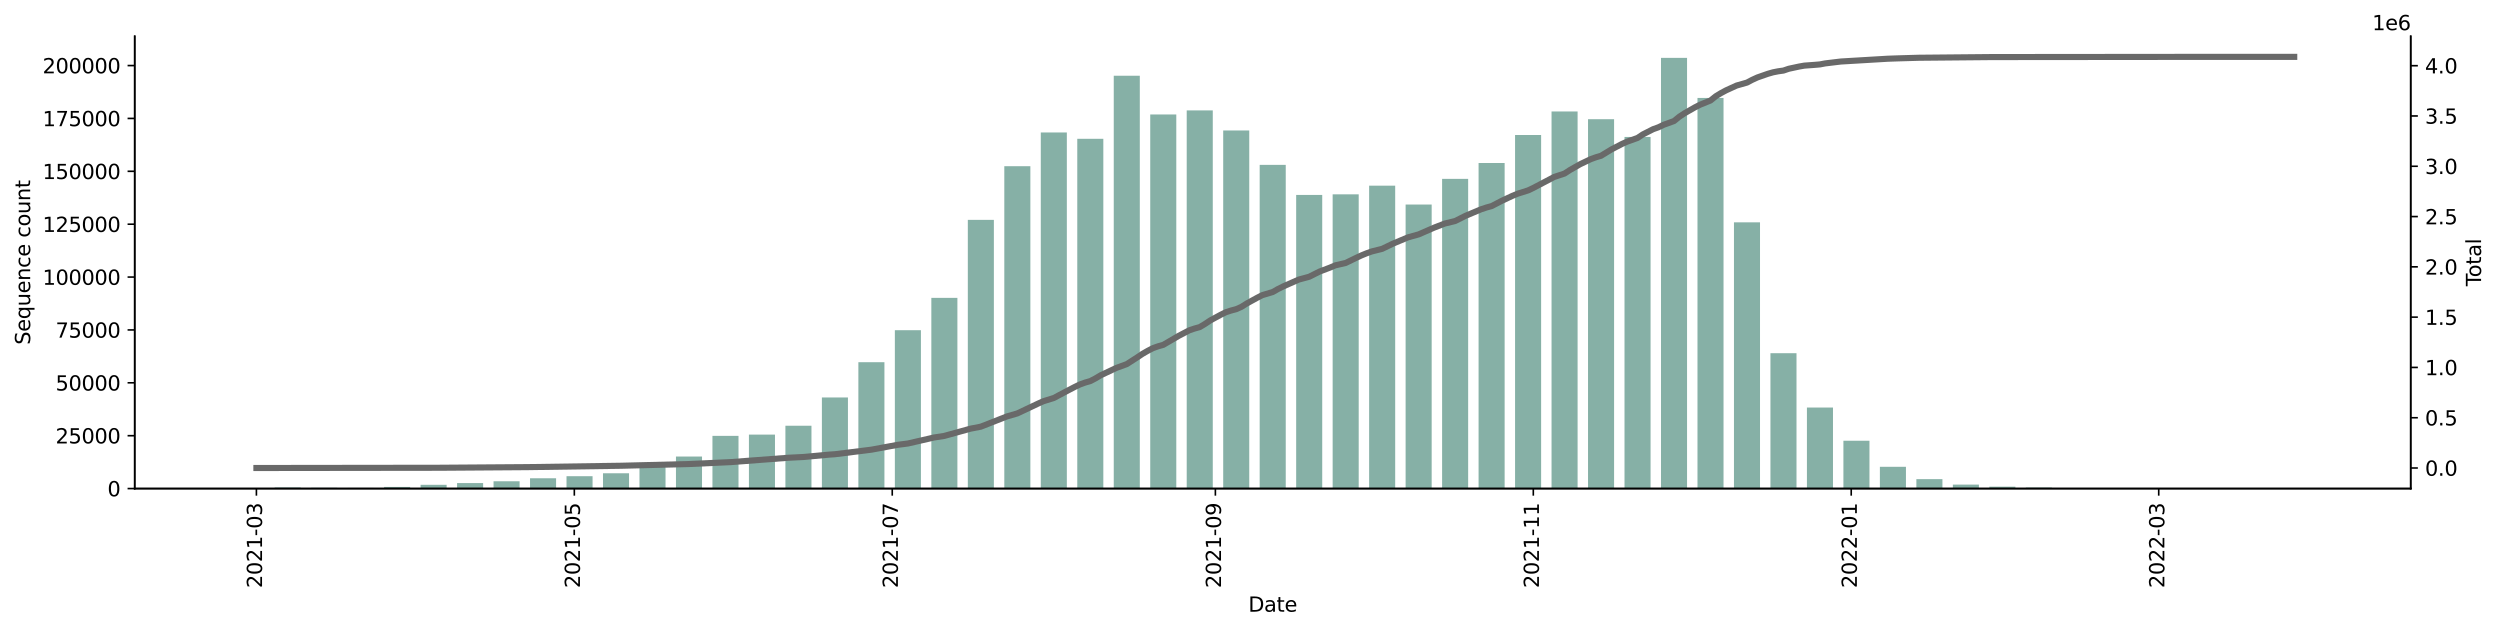<?xml version="1.0" encoding="utf-8" standalone="no"?>
<!DOCTYPE svg PUBLIC "-//W3C//DTD SVG 1.1//EN"
  "http://www.w3.org/Graphics/SVG/1.1/DTD/svg11.dtd">
<svg xmlns:xlink="http://www.w3.org/1999/xlink" width="1225.834pt" height="309.219pt" viewBox="0 0 1225.834 309.219" xmlns="http://www.w3.org/2000/svg" version="1.1">
 <defs>
  <style type="text/css">*{stroke-linejoin: round; stroke-linecap: butt}</style>
 </defs>
 <g id="figure_1">
  <g id="patch_1">
   <path d="M 0 309.219 
L 1225.834 309.219 
L 1225.834 0 
L 0 0 
z
" style="fill: #ffffff"/>
  </g>
  <g id="axes_1">
   <g id="patch_2">
    <path d="M 66.053 239.558 
L 1182.053 239.558 
L 1182.053 17.798 
L 66.053 17.798 
z
" style="fill: #ffffff"/>
   </g>
   <g id="patch_3">
    <path d="M 116.78 239.558 
L 129.558 239.558 
L 129.558 239.421 
L 116.78 239.421 
z
" clip-path="url(#p6a64c911ad)" style="fill: #86b0a6"/>
   </g>
   <g id="patch_4">
    <path d="M 134.669 239.558 
L 147.447 239.558 
L 147.447 239.023 
L 134.669 239.023 
z
" clip-path="url(#p6a64c911ad)" style="fill: #86b0a6"/>
   </g>
   <g id="patch_5">
    <path d="M 152.558 239.558 
L 165.335 239.558 
L 165.335 239.199 
L 152.558 239.199 
z
" clip-path="url(#p6a64c911ad)" style="fill: #86b0a6"/>
   </g>
   <g id="patch_6">
    <path d="M 170.447 239.558 
L 183.224 239.558 
L 183.224 239.234 
L 170.447 239.234 
z
" clip-path="url(#p6a64c911ad)" style="fill: #86b0a6"/>
   </g>
   <g id="patch_7">
    <path d="M 188.335 239.558 
L 201.113 239.558 
L 201.113 238.767 
L 188.335 238.767 
z
" clip-path="url(#p6a64c911ad)" style="fill: #86b0a6"/>
   </g>
   <g id="patch_8">
    <path d="M 206.224 239.558 
L 219.002 239.558 
L 219.002 237.711 
L 206.224 237.711 
z
" clip-path="url(#p6a64c911ad)" style="fill: #86b0a6"/>
   </g>
   <g id="patch_9">
    <path d="M 224.113 239.558 
L 236.89 239.558 
L 236.89 236.866 
L 224.113 236.866 
z
" clip-path="url(#p6a64c911ad)" style="fill: #86b0a6"/>
   </g>
   <g id="patch_10">
    <path d="M 242.001 239.558 
L 254.779 239.558 
L 254.779 235.991 
L 242.001 235.991 
z
" clip-path="url(#p6a64c911ad)" style="fill: #86b0a6"/>
   </g>
   <g id="patch_11">
    <path d="M 259.89 239.558 
L 272.668 239.558 
L 272.668 234.517 
L 259.89 234.517 
z
" clip-path="url(#p6a64c911ad)" style="fill: #86b0a6"/>
   </g>
   <g id="patch_12">
    <path d="M 277.779 239.558 
L 290.556 239.558 
L 290.556 233.487 
L 277.779 233.487 
z
" clip-path="url(#p6a64c911ad)" style="fill: #86b0a6"/>
   </g>
   <g id="patch_13">
    <path d="M 295.668 239.558 
L 308.445 239.558 
L 308.445 232.068 
L 295.668 232.068 
z
" clip-path="url(#p6a64c911ad)" style="fill: #86b0a6"/>
   </g>
   <g id="patch_14">
    <path d="M 313.556 239.558 
L 326.334 239.558 
L 326.334 228.695 
L 313.556 228.695 
z
" clip-path="url(#p6a64c911ad)" style="fill: #86b0a6"/>
   </g>
   <g id="patch_15">
    <path d="M 331.445 239.558 
L 344.223 239.558 
L 344.223 223.854 
L 331.445 223.854 
z
" clip-path="url(#p6a64c911ad)" style="fill: #86b0a6"/>
   </g>
   <g id="patch_16">
    <path d="M 349.334 239.558 
L 362.111 239.558 
L 362.111 213.733 
L 349.334 213.733 
z
" clip-path="url(#p6a64c911ad)" style="fill: #86b0a6"/>
   </g>
   <g id="patch_17">
    <path d="M 367.222 239.558 
L 380 239.558 
L 380 213.111 
L 367.222 213.111 
z
" clip-path="url(#p6a64c911ad)" style="fill: #86b0a6"/>
   </g>
   <g id="patch_18">
    <path d="M 385.111 239.558 
L 397.889 239.558 
L 397.889 208.738 
L 385.111 208.738 
z
" clip-path="url(#p6a64c911ad)" style="fill: #86b0a6"/>
   </g>
   <g id="patch_19">
    <path d="M 403 239.558 
L 415.777 239.558 
L 415.777 194.902 
L 403 194.902 
z
" clip-path="url(#p6a64c911ad)" style="fill: #86b0a6"/>
   </g>
   <g id="patch_20">
    <path d="M 420.888 239.558 
L 433.666 239.558 
L 433.666 177.61 
L 420.888 177.61 
z
" clip-path="url(#p6a64c911ad)" style="fill: #86b0a6"/>
   </g>
   <g id="patch_21">
    <path d="M 438.777 239.558 
L 451.555 239.558 
L 451.555 161.894 
L 438.777 161.894 
z
" clip-path="url(#p6a64c911ad)" style="fill: #86b0a6"/>
   </g>
   <g id="patch_22">
    <path d="M 456.666 239.558 
L 469.444 239.558 
L 469.444 146.068 
L 456.666 146.068 
z
" clip-path="url(#p6a64c911ad)" style="fill: #86b0a6"/>
   </g>
   <g id="patch_23">
    <path d="M 474.555 239.558 
L 487.332 239.558 
L 487.332 107.805 
L 474.555 107.805 
z
" clip-path="url(#p6a64c911ad)" style="fill: #86b0a6"/>
   </g>
   <g id="patch_24">
    <path d="M 492.443 239.558 
L 505.221 239.558 
L 505.221 81.485 
L 492.443 81.485 
z
" clip-path="url(#p6a64c911ad)" style="fill: #86b0a6"/>
   </g>
   <g id="patch_25">
    <path d="M 510.332 239.558 
L 523.11 239.558 
L 523.11 64.949 
L 510.332 64.949 
z
" clip-path="url(#p6a64c911ad)" style="fill: #86b0a6"/>
   </g>
   <g id="patch_26">
    <path d="M 528.221 239.558 
L 540.998 239.558 
L 540.998 68.045 
L 528.221 68.045 
z
" clip-path="url(#p6a64c911ad)" style="fill: #86b0a6"/>
   </g>
   <g id="patch_27">
    <path d="M 546.109 239.558 
L 558.887 239.558 
L 558.887 37.134 
L 546.109 37.134 
z
" clip-path="url(#p6a64c911ad)" style="fill: #86b0a6"/>
   </g>
   <g id="patch_28">
    <path d="M 563.998 239.558 
L 576.776 239.558 
L 576.776 56.126 
L 563.998 56.126 
z
" clip-path="url(#p6a64c911ad)" style="fill: #86b0a6"/>
   </g>
   <g id="patch_29">
    <path d="M 581.887 239.558 
L 594.665 239.558 
L 594.665 54.116 
L 581.887 54.116 
z
" clip-path="url(#p6a64c911ad)" style="fill: #86b0a6"/>
   </g>
   <g id="patch_30">
    <path d="M 599.776 239.558 
L 612.553 239.558 
L 612.553 63.976 
L 599.776 63.976 
z
" clip-path="url(#p6a64c911ad)" style="fill: #86b0a6"/>
   </g>
   <g id="patch_31">
    <path d="M 617.664 239.558 
L 630.442 239.558 
L 630.442 80.849 
L 617.664 80.849 
z
" clip-path="url(#p6a64c911ad)" style="fill: #86b0a6"/>
   </g>
   <g id="patch_32">
    <path d="M 635.553 239.558 
L 648.331 239.558 
L 648.331 95.586 
L 635.553 95.586 
z
" clip-path="url(#p6a64c911ad)" style="fill: #86b0a6"/>
   </g>
   <g id="patch_33">
    <path d="M 653.442 239.558 
L 666.219 239.558 
L 666.219 95.273 
L 653.442 95.273 
z
" clip-path="url(#p6a64c911ad)" style="fill: #86b0a6"/>
   </g>
   <g id="patch_34">
    <path d="M 671.33 239.558 
L 684.108 239.558 
L 684.108 91.053 
L 671.33 91.053 
z
" clip-path="url(#p6a64c911ad)" style="fill: #86b0a6"/>
   </g>
   <g id="patch_35">
    <path d="M 689.219 239.558 
L 701.997 239.558 
L 701.997 100.282 
L 689.219 100.282 
z
" clip-path="url(#p6a64c911ad)" style="fill: #86b0a6"/>
   </g>
   <g id="patch_36">
    <path d="M 707.108 239.558 
L 719.886 239.558 
L 719.886 87.704 
L 707.108 87.704 
z
" clip-path="url(#p6a64c911ad)" style="fill: #86b0a6"/>
   </g>
   <g id="patch_37">
    <path d="M 724.997 239.558 
L 737.774 239.558 
L 737.774 79.926 
L 724.997 79.926 
z
" clip-path="url(#p6a64c911ad)" style="fill: #86b0a6"/>
   </g>
   <g id="patch_38">
    <path d="M 742.885 239.558 
L 755.663 239.558 
L 755.663 66.188 
L 742.885 66.188 
z
" clip-path="url(#p6a64c911ad)" style="fill: #86b0a6"/>
   </g>
   <g id="patch_39">
    <path d="M 760.774 239.558 
L 773.552 239.558 
L 773.552 54.657 
L 760.774 54.657 
z
" clip-path="url(#p6a64c911ad)" style="fill: #86b0a6"/>
   </g>
   <g id="patch_40">
    <path d="M 778.663 239.558 
L 791.44 239.558 
L 791.44 58.458 
L 778.663 58.458 
z
" clip-path="url(#p6a64c911ad)" style="fill: #86b0a6"/>
   </g>
   <g id="patch_41">
    <path d="M 796.551 239.558 
L 809.329 239.558 
L 809.329 67.133 
L 796.551 67.133 
z
" clip-path="url(#p6a64c911ad)" style="fill: #86b0a6"/>
   </g>
   <g id="patch_42">
    <path d="M 814.44 239.558 
L 827.218 239.558 
L 827.218 28.358 
L 814.44 28.358 
z
" clip-path="url(#p6a64c911ad)" style="fill: #86b0a6"/>
   </g>
   <g id="patch_43">
    <path d="M 832.329 239.558 
L 845.106 239.558 
L 845.106 48.022 
L 832.329 48.022 
z
" clip-path="url(#p6a64c911ad)" style="fill: #86b0a6"/>
   </g>
   <g id="patch_44">
    <path d="M 850.218 239.558 
L 862.995 239.558 
L 862.995 109.008 
L 850.218 109.008 
z
" clip-path="url(#p6a64c911ad)" style="fill: #86b0a6"/>
   </g>
   <g id="patch_45">
    <path d="M 868.106 239.558 
L 880.884 239.558 
L 880.884 173.198 
L 868.106 173.198 
z
" clip-path="url(#p6a64c911ad)" style="fill: #86b0a6"/>
   </g>
   <g id="patch_46">
    <path d="M 885.995 239.558 
L 898.773 239.558 
L 898.773 199.84 
L 885.995 199.84 
z
" clip-path="url(#p6a64c911ad)" style="fill: #86b0a6"/>
   </g>
   <g id="patch_47">
    <path d="M 903.884 239.558 
L 916.661 239.558 
L 916.661 216.116 
L 903.884 216.116 
z
" clip-path="url(#p6a64c911ad)" style="fill: #86b0a6"/>
   </g>
   <g id="patch_48">
    <path d="M 921.772 239.558 
L 934.55 239.558 
L 934.55 228.872 
L 921.772 228.872 
z
" clip-path="url(#p6a64c911ad)" style="fill: #86b0a6"/>
   </g>
   <g id="patch_49">
    <path d="M 939.661 239.558 
L 952.439 239.558 
L 952.439 234.95 
L 939.661 234.95 
z
" clip-path="url(#p6a64c911ad)" style="fill: #86b0a6"/>
   </g>
   <g id="patch_50">
    <path d="M 957.55 239.558 
L 970.327 239.558 
L 970.327 237.625 
L 957.55 237.625 
z
" clip-path="url(#p6a64c911ad)" style="fill: #86b0a6"/>
   </g>
   <g id="patch_51">
    <path d="M 975.439 239.558 
L 988.216 239.558 
L 988.216 238.642 
L 975.439 238.642 
z
" clip-path="url(#p6a64c911ad)" style="fill: #86b0a6"/>
   </g>
   <g id="patch_52">
    <path d="M 993.327 239.558 
L 1006.105 239.558 
L 1006.105 239.064 
L 993.327 239.064 
z
" clip-path="url(#p6a64c911ad)" style="fill: #86b0a6"/>
   </g>
   <g id="patch_53">
    <path d="M 1011.216 239.558 
L 1023.994 239.558 
L 1023.994 239.289 
L 1011.216 239.289 
z
" clip-path="url(#p6a64c911ad)" style="fill: #86b0a6"/>
   </g>
   <g id="patch_54">
    <path d="M 1029.105 239.558 
L 1041.882 239.558 
L 1041.882 239.404 
L 1029.105 239.404 
z
" clip-path="url(#p6a64c911ad)" style="fill: #86b0a6"/>
   </g>
   <g id="patch_55">
    <path d="M 1046.993 239.558 
L 1059.771 239.558 
L 1059.771 239.471 
L 1046.993 239.471 
z
" clip-path="url(#p6a64c911ad)" style="fill: #86b0a6"/>
   </g>
   <g id="patch_56">
    <path d="M 1064.882 239.558 
L 1077.66 239.558 
L 1077.66 239.497 
L 1064.882 239.497 
z
" clip-path="url(#p6a64c911ad)" style="fill: #86b0a6"/>
   </g>
   <g id="patch_57">
    <path d="M 1082.771 239.558 
L 1095.548 239.558 
L 1095.548 239.495 
L 1082.771 239.495 
z
" clip-path="url(#p6a64c911ad)" style="fill: #86b0a6"/>
   </g>
   <g id="patch_58">
    <path d="M 1100.659 239.558 
L 1113.437 239.558 
L 1113.437 239.538 
L 1100.659 239.538 
z
" clip-path="url(#p6a64c911ad)" style="fill: #86b0a6"/>
   </g>
   <g id="patch_59">
    <path d="M 1118.548 239.558 
L 1131.326 239.558 
L 1131.326 239.557 
L 1118.548 239.557 
z
" clip-path="url(#p6a64c911ad)" style="fill: #86b0a6"/>
   </g>
   <g id="matplotlib.axis_1">
    <g id="xtick_1">
     <g id="line2d_1">
      <defs>
       <path id="maec5d7e96b" d="M 0 0 
L 0 3.5 
" style="stroke: #000000; stroke-width: 0.8"/>
      </defs>
      <g>
       <use xlink:href="#maec5d7e96b" x="125.725" y="239.558" style="stroke: #000000; stroke-width: 0.8"/>
      </g>
     </g>
     <g id="text_1">
      <!-- 2021-03 -->
      <g transform="translate(128.484 288.341)rotate(-90)scale(0.1 -0.1)">
       <defs>
        <path id="DejaVuSans-32" d="M 1228 531 
L 3431 531 
L 3431 0 
L 469 0 
L 469 531 
Q 828 903 1448 1529 
Q 2069 2156 2228 2338 
Q 2531 2678 2651 2914 
Q 2772 3150 2772 3378 
Q 2772 3750 2511 3984 
Q 2250 4219 1831 4219 
Q 1534 4219 1204 4116 
Q 875 4013 500 3803 
L 500 4441 
Q 881 4594 1212 4672 
Q 1544 4750 1819 4750 
Q 2544 4750 2975 4387 
Q 3406 4025 3406 3419 
Q 3406 3131 3298 2873 
Q 3191 2616 2906 2266 
Q 2828 2175 2409 1742 
Q 1991 1309 1228 531 
z
" transform="scale(0.016)"/>
        <path id="DejaVuSans-30" d="M 2034 4250 
Q 1547 4250 1301 3770 
Q 1056 3291 1056 2328 
Q 1056 1369 1301 889 
Q 1547 409 2034 409 
Q 2525 409 2770 889 
Q 3016 1369 3016 2328 
Q 3016 3291 2770 3770 
Q 2525 4250 2034 4250 
z
M 2034 4750 
Q 2819 4750 3233 4129 
Q 3647 3509 3647 2328 
Q 3647 1150 3233 529 
Q 2819 -91 2034 -91 
Q 1250 -91 836 529 
Q 422 1150 422 2328 
Q 422 3509 836 4129 
Q 1250 4750 2034 4750 
z
" transform="scale(0.016)"/>
        <path id="DejaVuSans-31" d="M 794 531 
L 1825 531 
L 1825 4091 
L 703 3866 
L 703 4441 
L 1819 4666 
L 2450 4666 
L 2450 531 
L 3481 531 
L 3481 0 
L 794 0 
L 794 531 
z
" transform="scale(0.016)"/>
        <path id="DejaVuSans-2d" d="M 313 2009 
L 1997 2009 
L 1997 1497 
L 313 1497 
L 313 2009 
z
" transform="scale(0.016)"/>
        <path id="DejaVuSans-33" d="M 2597 2516 
Q 3050 2419 3304 2112 
Q 3559 1806 3559 1356 
Q 3559 666 3084 287 
Q 2609 -91 1734 -91 
Q 1441 -91 1130 -33 
Q 819 25 488 141 
L 488 750 
Q 750 597 1062 519 
Q 1375 441 1716 441 
Q 2309 441 2620 675 
Q 2931 909 2931 1356 
Q 2931 1769 2642 2001 
Q 2353 2234 1838 2234 
L 1294 2234 
L 1294 2753 
L 1863 2753 
Q 2328 2753 2575 2939 
Q 2822 3125 2822 3475 
Q 2822 3834 2567 4026 
Q 2313 4219 1838 4219 
Q 1578 4219 1281 4162 
Q 984 4106 628 3988 
L 628 4550 
Q 988 4650 1302 4700 
Q 1616 4750 1894 4750 
Q 2613 4750 3031 4423 
Q 3450 4097 3450 3541 
Q 3450 3153 3228 2886 
Q 3006 2619 2597 2516 
z
" transform="scale(0.016)"/>
       </defs>
       <use xlink:href="#DejaVuSans-32"/>
       <use xlink:href="#DejaVuSans-30" x="63.623"/>
       <use xlink:href="#DejaVuSans-32" x="127.246"/>
       <use xlink:href="#DejaVuSans-31" x="190.869"/>
       <use xlink:href="#DejaVuSans-2d" x="254.492"/>
       <use xlink:href="#DejaVuSans-30" x="290.576"/>
       <use xlink:href="#DejaVuSans-33" x="354.199"/>
      </g>
     </g>
    </g>
    <g id="xtick_2">
     <g id="line2d_2">
      <g>
       <use xlink:href="#maec5d7e96b" x="281.612" y="239.558" style="stroke: #000000; stroke-width: 0.8"/>
      </g>
     </g>
     <g id="text_2">
      <!-- 2021-05 -->
      <g transform="translate(284.371 288.341)rotate(-90)scale(0.1 -0.1)">
       <defs>
        <path id="DejaVuSans-35" d="M 691 4666 
L 3169 4666 
L 3169 4134 
L 1269 4134 
L 1269 2991 
Q 1406 3038 1543 3061 
Q 1681 3084 1819 3084 
Q 2600 3084 3056 2656 
Q 3513 2228 3513 1497 
Q 3513 744 3044 326 
Q 2575 -91 1722 -91 
Q 1428 -91 1123 -41 
Q 819 9 494 109 
L 494 744 
Q 775 591 1075 516 
Q 1375 441 1709 441 
Q 2250 441 2565 725 
Q 2881 1009 2881 1497 
Q 2881 1984 2565 2268 
Q 2250 2553 1709 2553 
Q 1456 2553 1204 2497 
Q 953 2441 691 2322 
L 691 4666 
z
" transform="scale(0.016)"/>
       </defs>
       <use xlink:href="#DejaVuSans-32"/>
       <use xlink:href="#DejaVuSans-30" x="63.623"/>
       <use xlink:href="#DejaVuSans-32" x="127.246"/>
       <use xlink:href="#DejaVuSans-31" x="190.869"/>
       <use xlink:href="#DejaVuSans-2d" x="254.492"/>
       <use xlink:href="#DejaVuSans-30" x="290.576"/>
       <use xlink:href="#DejaVuSans-35" x="354.199"/>
      </g>
     </g>
    </g>
    <g id="xtick_3">
     <g id="line2d_3">
      <g>
       <use xlink:href="#maec5d7e96b" x="437.499" y="239.558" style="stroke: #000000; stroke-width: 0.8"/>
      </g>
     </g>
     <g id="text_3">
      <!-- 2021-07 -->
      <g transform="translate(440.259 288.341)rotate(-90)scale(0.1 -0.1)">
       <defs>
        <path id="DejaVuSans-37" d="M 525 4666 
L 3525 4666 
L 3525 4397 
L 1831 0 
L 1172 0 
L 2766 4134 
L 525 4134 
L 525 4666 
z
" transform="scale(0.016)"/>
       </defs>
       <use xlink:href="#DejaVuSans-32"/>
       <use xlink:href="#DejaVuSans-30" x="63.623"/>
       <use xlink:href="#DejaVuSans-32" x="127.246"/>
       <use xlink:href="#DejaVuSans-31" x="190.869"/>
       <use xlink:href="#DejaVuSans-2d" x="254.492"/>
       <use xlink:href="#DejaVuSans-30" x="290.576"/>
       <use xlink:href="#DejaVuSans-37" x="354.199"/>
      </g>
     </g>
    </g>
    <g id="xtick_4">
     <g id="line2d_4">
      <g>
       <use xlink:href="#maec5d7e96b" x="595.942" y="239.558" style="stroke: #000000; stroke-width: 0.8"/>
      </g>
     </g>
     <g id="text_4">
      <!-- 2021-09 -->
      <g transform="translate(598.702 288.341)rotate(-90)scale(0.1 -0.1)">
       <defs>
        <path id="DejaVuSans-39" d="M 703 97 
L 703 672 
Q 941 559 1184 500 
Q 1428 441 1663 441 
Q 2288 441 2617 861 
Q 2947 1281 2994 2138 
Q 2813 1869 2534 1725 
Q 2256 1581 1919 1581 
Q 1219 1581 811 2004 
Q 403 2428 403 3163 
Q 403 3881 828 4315 
Q 1253 4750 1959 4750 
Q 2769 4750 3195 4129 
Q 3622 3509 3622 2328 
Q 3622 1225 3098 567 
Q 2575 -91 1691 -91 
Q 1453 -91 1209 -44 
Q 966 3 703 97 
z
M 1959 2075 
Q 2384 2075 2632 2365 
Q 2881 2656 2881 3163 
Q 2881 3666 2632 3958 
Q 2384 4250 1959 4250 
Q 1534 4250 1286 3958 
Q 1038 3666 1038 3163 
Q 1038 2656 1286 2365 
Q 1534 2075 1959 2075 
z
" transform="scale(0.016)"/>
       </defs>
       <use xlink:href="#DejaVuSans-32"/>
       <use xlink:href="#DejaVuSans-30" x="63.623"/>
       <use xlink:href="#DejaVuSans-32" x="127.246"/>
       <use xlink:href="#DejaVuSans-31" x="190.869"/>
       <use xlink:href="#DejaVuSans-2d" x="254.492"/>
       <use xlink:href="#DejaVuSans-30" x="290.576"/>
       <use xlink:href="#DejaVuSans-39" x="354.199"/>
      </g>
     </g>
    </g>
    <g id="xtick_5">
     <g id="line2d_5">
      <g>
       <use xlink:href="#maec5d7e96b" x="751.83" y="239.558" style="stroke: #000000; stroke-width: 0.8"/>
      </g>
     </g>
     <g id="text_5">
      <!-- 2021-11 -->
      <g transform="translate(754.589 288.341)rotate(-90)scale(0.1 -0.1)">
       <use xlink:href="#DejaVuSans-32"/>
       <use xlink:href="#DejaVuSans-30" x="63.623"/>
       <use xlink:href="#DejaVuSans-32" x="127.246"/>
       <use xlink:href="#DejaVuSans-31" x="190.869"/>
       <use xlink:href="#DejaVuSans-2d" x="254.492"/>
       <use xlink:href="#DejaVuSans-31" x="290.576"/>
       <use xlink:href="#DejaVuSans-31" x="354.199"/>
      </g>
     </g>
    </g>
    <g id="xtick_6">
     <g id="line2d_6">
      <g>
       <use xlink:href="#maec5d7e96b" x="907.717" y="239.558" style="stroke: #000000; stroke-width: 0.8"/>
      </g>
     </g>
     <g id="text_6">
      <!-- 2022-01 -->
      <g transform="translate(910.476 288.341)rotate(-90)scale(0.1 -0.1)">
       <use xlink:href="#DejaVuSans-32"/>
       <use xlink:href="#DejaVuSans-30" x="63.623"/>
       <use xlink:href="#DejaVuSans-32" x="127.246"/>
       <use xlink:href="#DejaVuSans-32" x="190.869"/>
       <use xlink:href="#DejaVuSans-2d" x="254.492"/>
       <use xlink:href="#DejaVuSans-30" x="290.576"/>
       <use xlink:href="#DejaVuSans-31" x="354.199"/>
      </g>
     </g>
    </g>
    <g id="xtick_7">
     <g id="line2d_7">
      <g>
       <use xlink:href="#maec5d7e96b" x="1058.493" y="239.558" style="stroke: #000000; stroke-width: 0.8"/>
      </g>
     </g>
     <g id="text_7">
      <!-- 2022-03 -->
      <g transform="translate(1061.253 288.341)rotate(-90)scale(0.1 -0.1)">
       <use xlink:href="#DejaVuSans-32"/>
       <use xlink:href="#DejaVuSans-30" x="63.623"/>
       <use xlink:href="#DejaVuSans-32" x="127.246"/>
       <use xlink:href="#DejaVuSans-32" x="190.869"/>
       <use xlink:href="#DejaVuSans-2d" x="254.492"/>
       <use xlink:href="#DejaVuSans-30" x="290.576"/>
       <use xlink:href="#DejaVuSans-33" x="354.199"/>
      </g>
     </g>
    </g>
    <g id="text_8">
     <!-- Date -->
     <g transform="translate(612.102 299.94)scale(0.1 -0.1)">
      <defs>
       <path id="DejaVuSans-44" d="M 1259 4147 
L 1259 519 
L 2022 519 
Q 2988 519 3436 956 
Q 3884 1394 3884 2338 
Q 3884 3275 3436 3711 
Q 2988 4147 2022 4147 
L 1259 4147 
z
M 628 4666 
L 1925 4666 
Q 3281 4666 3915 4102 
Q 4550 3538 4550 2338 
Q 4550 1131 3912 565 
Q 3275 0 1925 0 
L 628 0 
L 628 4666 
z
" transform="scale(0.016)"/>
       <path id="DejaVuSans-61" d="M 2194 1759 
Q 1497 1759 1228 1600 
Q 959 1441 959 1056 
Q 959 750 1161 570 
Q 1363 391 1709 391 
Q 2188 391 2477 730 
Q 2766 1069 2766 1631 
L 2766 1759 
L 2194 1759 
z
M 3341 1997 
L 3341 0 
L 2766 0 
L 2766 531 
Q 2569 213 2275 61 
Q 1981 -91 1556 -91 
Q 1019 -91 701 211 
Q 384 513 384 1019 
Q 384 1609 779 1909 
Q 1175 2209 1959 2209 
L 2766 2209 
L 2766 2266 
Q 2766 2663 2505 2880 
Q 2244 3097 1772 3097 
Q 1472 3097 1187 3025 
Q 903 2953 641 2809 
L 641 3341 
Q 956 3463 1253 3523 
Q 1550 3584 1831 3584 
Q 2591 3584 2966 3190 
Q 3341 2797 3341 1997 
z
" transform="scale(0.016)"/>
       <path id="DejaVuSans-74" d="M 1172 4494 
L 1172 3500 
L 2356 3500 
L 2356 3053 
L 1172 3053 
L 1172 1153 
Q 1172 725 1289 603 
Q 1406 481 1766 481 
L 2356 481 
L 2356 0 
L 1766 0 
Q 1100 0 847 248 
Q 594 497 594 1153 
L 594 3053 
L 172 3053 
L 172 3500 
L 594 3500 
L 594 4494 
L 1172 4494 
z
" transform="scale(0.016)"/>
       <path id="DejaVuSans-65" d="M 3597 1894 
L 3597 1613 
L 953 1613 
Q 991 1019 1311 708 
Q 1631 397 2203 397 
Q 2534 397 2845 478 
Q 3156 559 3463 722 
L 3463 178 
Q 3153 47 2828 -22 
Q 2503 -91 2169 -91 
Q 1331 -91 842 396 
Q 353 884 353 1716 
Q 353 2575 817 3079 
Q 1281 3584 2069 3584 
Q 2775 3584 3186 3129 
Q 3597 2675 3597 1894 
z
M 3022 2063 
Q 3016 2534 2758 2815 
Q 2500 3097 2075 3097 
Q 1594 3097 1305 2825 
Q 1016 2553 972 2059 
L 3022 2063 
z
" transform="scale(0.016)"/>
      </defs>
      <use xlink:href="#DejaVuSans-44"/>
      <use xlink:href="#DejaVuSans-61" x="77.002"/>
      <use xlink:href="#DejaVuSans-74" x="138.281"/>
      <use xlink:href="#DejaVuSans-65" x="177.49"/>
     </g>
    </g>
   </g>
   <g id="matplotlib.axis_2">
    <g id="ytick_1">
     <g id="line2d_8">
      <defs>
       <path id="m69d332174c" d="M 0 0 
L -3.5 0 
" style="stroke: #000000; stroke-width: 0.8"/>
      </defs>
      <g>
       <use xlink:href="#m69d332174c" x="66.053" y="239.558" style="stroke: #000000; stroke-width: 0.8"/>
      </g>
     </g>
     <g id="text_9">
      <!-- 0 -->
      <g transform="translate(52.691 243.358)scale(0.1 -0.1)">
       <use xlink:href="#DejaVuSans-30"/>
      </g>
     </g>
    </g>
    <g id="ytick_2">
     <g id="line2d_9">
      <g>
       <use xlink:href="#m69d332174c" x="66.053" y="213.632" style="stroke: #000000; stroke-width: 0.8"/>
      </g>
     </g>
     <g id="text_10">
      <!-- 25000 -->
      <g transform="translate(27.241 217.431)scale(0.1 -0.1)">
       <use xlink:href="#DejaVuSans-32"/>
       <use xlink:href="#DejaVuSans-35" x="63.623"/>
       <use xlink:href="#DejaVuSans-30" x="127.246"/>
       <use xlink:href="#DejaVuSans-30" x="190.869"/>
       <use xlink:href="#DejaVuSans-30" x="254.492"/>
      </g>
     </g>
    </g>
    <g id="ytick_3">
     <g id="line2d_10">
      <g>
       <use xlink:href="#m69d332174c" x="66.053" y="187.706" style="stroke: #000000; stroke-width: 0.8"/>
      </g>
     </g>
     <g id="text_11">
      <!-- 50000 -->
      <g transform="translate(27.241 191.505)scale(0.1 -0.1)">
       <use xlink:href="#DejaVuSans-35"/>
       <use xlink:href="#DejaVuSans-30" x="63.623"/>
       <use xlink:href="#DejaVuSans-30" x="127.246"/>
       <use xlink:href="#DejaVuSans-30" x="190.869"/>
       <use xlink:href="#DejaVuSans-30" x="254.492"/>
      </g>
     </g>
    </g>
    <g id="ytick_4">
     <g id="line2d_11">
      <g>
       <use xlink:href="#m69d332174c" x="66.053" y="161.779" style="stroke: #000000; stroke-width: 0.8"/>
      </g>
     </g>
     <g id="text_12">
      <!-- 75000 -->
      <g transform="translate(27.241 165.578)scale(0.1 -0.1)">
       <use xlink:href="#DejaVuSans-37"/>
       <use xlink:href="#DejaVuSans-35" x="63.623"/>
       <use xlink:href="#DejaVuSans-30" x="127.246"/>
       <use xlink:href="#DejaVuSans-30" x="190.869"/>
       <use xlink:href="#DejaVuSans-30" x="254.492"/>
      </g>
     </g>
    </g>
    <g id="ytick_5">
     <g id="line2d_12">
      <g>
       <use xlink:href="#m69d332174c" x="66.053" y="135.853" style="stroke: #000000; stroke-width: 0.8"/>
      </g>
     </g>
     <g id="text_13">
      <!-- 100000 -->
      <g transform="translate(20.878 139.652)scale(0.1 -0.1)">
       <use xlink:href="#DejaVuSans-31"/>
       <use xlink:href="#DejaVuSans-30" x="63.623"/>
       <use xlink:href="#DejaVuSans-30" x="127.246"/>
       <use xlink:href="#DejaVuSans-30" x="190.869"/>
       <use xlink:href="#DejaVuSans-30" x="254.492"/>
       <use xlink:href="#DejaVuSans-30" x="318.115"/>
      </g>
     </g>
    </g>
    <g id="ytick_6">
     <g id="line2d_13">
      <g>
       <use xlink:href="#m69d332174c" x="66.053" y="109.926" style="stroke: #000000; stroke-width: 0.8"/>
      </g>
     </g>
     <g id="text_14">
      <!-- 125000 -->
      <g transform="translate(20.878 113.725)scale(0.1 -0.1)">
       <use xlink:href="#DejaVuSans-31"/>
       <use xlink:href="#DejaVuSans-32" x="63.623"/>
       <use xlink:href="#DejaVuSans-35" x="127.246"/>
       <use xlink:href="#DejaVuSans-30" x="190.869"/>
       <use xlink:href="#DejaVuSans-30" x="254.492"/>
       <use xlink:href="#DejaVuSans-30" x="318.115"/>
      </g>
     </g>
    </g>
    <g id="ytick_7">
     <g id="line2d_14">
      <g>
       <use xlink:href="#m69d332174c" x="66.053" y="84" style="stroke: #000000; stroke-width: 0.8"/>
      </g>
     </g>
     <g id="text_15">
      <!-- 150000 -->
      <g transform="translate(20.878 87.799)scale(0.1 -0.1)">
       <use xlink:href="#DejaVuSans-31"/>
       <use xlink:href="#DejaVuSans-35" x="63.623"/>
       <use xlink:href="#DejaVuSans-30" x="127.246"/>
       <use xlink:href="#DejaVuSans-30" x="190.869"/>
       <use xlink:href="#DejaVuSans-30" x="254.492"/>
       <use xlink:href="#DejaVuSans-30" x="318.115"/>
      </g>
     </g>
    </g>
    <g id="ytick_8">
     <g id="line2d_15">
      <g>
       <use xlink:href="#m69d332174c" x="66.053" y="58.073" style="stroke: #000000; stroke-width: 0.8"/>
      </g>
     </g>
     <g id="text_16">
      <!-- 175000 -->
      <g transform="translate(20.878 61.872)scale(0.1 -0.1)">
       <use xlink:href="#DejaVuSans-31"/>
       <use xlink:href="#DejaVuSans-37" x="63.623"/>
       <use xlink:href="#DejaVuSans-35" x="127.246"/>
       <use xlink:href="#DejaVuSans-30" x="190.869"/>
       <use xlink:href="#DejaVuSans-30" x="254.492"/>
       <use xlink:href="#DejaVuSans-30" x="318.115"/>
      </g>
     </g>
    </g>
    <g id="ytick_9">
     <g id="line2d_16">
      <g>
       <use xlink:href="#m69d332174c" x="66.053" y="32.147" style="stroke: #000000; stroke-width: 0.8"/>
      </g>
     </g>
     <g id="text_17">
      <!-- 200000 -->
      <g transform="translate(20.878 35.946)scale(0.1 -0.1)">
       <use xlink:href="#DejaVuSans-32"/>
       <use xlink:href="#DejaVuSans-30" x="63.623"/>
       <use xlink:href="#DejaVuSans-30" x="127.246"/>
       <use xlink:href="#DejaVuSans-30" x="190.869"/>
       <use xlink:href="#DejaVuSans-30" x="254.492"/>
       <use xlink:href="#DejaVuSans-30" x="318.115"/>
      </g>
     </g>
    </g>
    <g id="text_18">
     <!-- Sequence count -->
     <g transform="translate(14.798 169.039)rotate(-90)scale(0.1 -0.1)">
      <defs>
       <path id="DejaVuSans-53" d="M 3425 4513 
L 3425 3897 
Q 3066 4069 2747 4153 
Q 2428 4238 2131 4238 
Q 1616 4238 1336 4038 
Q 1056 3838 1056 3469 
Q 1056 3159 1242 3001 
Q 1428 2844 1947 2747 
L 2328 2669 
Q 3034 2534 3370 2195 
Q 3706 1856 3706 1288 
Q 3706 609 3251 259 
Q 2797 -91 1919 -91 
Q 1588 -91 1214 -16 
Q 841 59 441 206 
L 441 856 
Q 825 641 1194 531 
Q 1563 422 1919 422 
Q 2459 422 2753 634 
Q 3047 847 3047 1241 
Q 3047 1584 2836 1778 
Q 2625 1972 2144 2069 
L 1759 2144 
Q 1053 2284 737 2584 
Q 422 2884 422 3419 
Q 422 4038 858 4394 
Q 1294 4750 2059 4750 
Q 2388 4750 2728 4690 
Q 3069 4631 3425 4513 
z
" transform="scale(0.016)"/>
       <path id="DejaVuSans-71" d="M 947 1747 
Q 947 1113 1208 752 
Q 1469 391 1925 391 
Q 2381 391 2643 752 
Q 2906 1113 2906 1747 
Q 2906 2381 2643 2742 
Q 2381 3103 1925 3103 
Q 1469 3103 1208 2742 
Q 947 2381 947 1747 
z
M 2906 525 
Q 2725 213 2448 61 
Q 2172 -91 1784 -91 
Q 1150 -91 751 415 
Q 353 922 353 1747 
Q 353 2572 751 3078 
Q 1150 3584 1784 3584 
Q 2172 3584 2448 3432 
Q 2725 3281 2906 2969 
L 2906 3500 
L 3481 3500 
L 3481 -1331 
L 2906 -1331 
L 2906 525 
z
" transform="scale(0.016)"/>
       <path id="DejaVuSans-75" d="M 544 1381 
L 544 3500 
L 1119 3500 
L 1119 1403 
Q 1119 906 1312 657 
Q 1506 409 1894 409 
Q 2359 409 2629 706 
Q 2900 1003 2900 1516 
L 2900 3500 
L 3475 3500 
L 3475 0 
L 2900 0 
L 2900 538 
Q 2691 219 2414 64 
Q 2138 -91 1772 -91 
Q 1169 -91 856 284 
Q 544 659 544 1381 
z
M 1991 3584 
L 1991 3584 
z
" transform="scale(0.016)"/>
       <path id="DejaVuSans-6e" d="M 3513 2113 
L 3513 0 
L 2938 0 
L 2938 2094 
Q 2938 2591 2744 2837 
Q 2550 3084 2163 3084 
Q 1697 3084 1428 2787 
Q 1159 2491 1159 1978 
L 1159 0 
L 581 0 
L 581 3500 
L 1159 3500 
L 1159 2956 
Q 1366 3272 1645 3428 
Q 1925 3584 2291 3584 
Q 2894 3584 3203 3211 
Q 3513 2838 3513 2113 
z
" transform="scale(0.016)"/>
       <path id="DejaVuSans-63" d="M 3122 3366 
L 3122 2828 
Q 2878 2963 2633 3030 
Q 2388 3097 2138 3097 
Q 1578 3097 1268 2742 
Q 959 2388 959 1747 
Q 959 1106 1268 751 
Q 1578 397 2138 397 
Q 2388 397 2633 464 
Q 2878 531 3122 666 
L 3122 134 
Q 2881 22 2623 -34 
Q 2366 -91 2075 -91 
Q 1284 -91 818 406 
Q 353 903 353 1747 
Q 353 2603 823 3093 
Q 1294 3584 2113 3584 
Q 2378 3584 2631 3529 
Q 2884 3475 3122 3366 
z
" transform="scale(0.016)"/>
       <path id="DejaVuSans-20" transform="scale(0.016)"/>
       <path id="DejaVuSans-6f" d="M 1959 3097 
Q 1497 3097 1228 2736 
Q 959 2375 959 1747 
Q 959 1119 1226 758 
Q 1494 397 1959 397 
Q 2419 397 2687 759 
Q 2956 1122 2956 1747 
Q 2956 2369 2687 2733 
Q 2419 3097 1959 3097 
z
M 1959 3584 
Q 2709 3584 3137 3096 
Q 3566 2609 3566 1747 
Q 3566 888 3137 398 
Q 2709 -91 1959 -91 
Q 1206 -91 779 398 
Q 353 888 353 1747 
Q 353 2609 779 3096 
Q 1206 3584 1959 3584 
z
" transform="scale(0.016)"/>
      </defs>
      <use xlink:href="#DejaVuSans-53"/>
      <use xlink:href="#DejaVuSans-65" x="63.477"/>
      <use xlink:href="#DejaVuSans-71" x="125"/>
      <use xlink:href="#DejaVuSans-75" x="188.477"/>
      <use xlink:href="#DejaVuSans-65" x="251.855"/>
      <use xlink:href="#DejaVuSans-6e" x="313.379"/>
      <use xlink:href="#DejaVuSans-63" x="376.758"/>
      <use xlink:href="#DejaVuSans-65" x="431.738"/>
      <use xlink:href="#DejaVuSans-20" x="493.262"/>
      <use xlink:href="#DejaVuSans-63" x="525.049"/>
      <use xlink:href="#DejaVuSans-6f" x="580.029"/>
      <use xlink:href="#DejaVuSans-75" x="641.211"/>
      <use xlink:href="#DejaVuSans-6e" x="704.59"/>
      <use xlink:href="#DejaVuSans-74" x="767.969"/>
     </g>
    </g>
   </g>
   <g id="patch_60">
    <path d="M 66.053 239.558 
L 66.053 17.798 
" style="fill: none; stroke: #000000; stroke-width: 0.8; stroke-linejoin: miter; stroke-linecap: square"/>
   </g>
   <g id="patch_61">
    <path d="M 1182.053 239.558 
L 1182.053 17.798 
" style="fill: none; stroke: #000000; stroke-width: 0.8; stroke-linejoin: miter; stroke-linecap: square"/>
   </g>
   <g id="patch_62">
    <path d="M 66.053 239.558 
L 1182.053 239.558 
" style="fill: none; stroke: #000000; stroke-width: 0.8; stroke-linejoin: miter; stroke-linecap: square"/>
   </g>
  </g>
  <g id="axes_2">
   <g id="matplotlib.axis_3">
    <g id="ytick_10">
     <g id="line2d_17">
      <defs>
       <path id="m0668bcc366" d="M 0 0 
L 3.5 0 
" style="stroke: #000000; stroke-width: 0.8"/>
      </defs>
      <g>
       <use xlink:href="#m0668bcc366" x="1182.053" y="229.48" style="stroke: #000000; stroke-width: 0.8"/>
      </g>
     </g>
     <g id="text_19">
      <!-- 0.0 -->
      <g transform="translate(1189.053 233.28)scale(0.1 -0.1)">
       <defs>
        <path id="DejaVuSans-2e" d="M 684 794 
L 1344 794 
L 1344 0 
L 684 0 
L 684 794 
z
" transform="scale(0.016)"/>
       </defs>
       <use xlink:href="#DejaVuSans-30"/>
       <use xlink:href="#DejaVuSans-2e" x="63.623"/>
       <use xlink:href="#DejaVuSans-30" x="95.41"/>
      </g>
     </g>
    </g>
    <g id="ytick_11">
     <g id="line2d_18">
      <g>
       <use xlink:href="#m0668bcc366" x="1182.053" y="204.821" style="stroke: #000000; stroke-width: 0.8"/>
      </g>
     </g>
     <g id="text_20">
      <!-- 0.5 -->
      <g transform="translate(1189.053 208.62)scale(0.1 -0.1)">
       <use xlink:href="#DejaVuSans-30"/>
       <use xlink:href="#DejaVuSans-2e" x="63.623"/>
       <use xlink:href="#DejaVuSans-35" x="95.41"/>
      </g>
     </g>
    </g>
    <g id="ytick_12">
     <g id="line2d_19">
      <g>
       <use xlink:href="#m0668bcc366" x="1182.053" y="180.162" style="stroke: #000000; stroke-width: 0.8"/>
      </g>
     </g>
     <g id="text_21">
      <!-- 1.0 -->
      <g transform="translate(1189.053 183.961)scale(0.1 -0.1)">
       <use xlink:href="#DejaVuSans-31"/>
       <use xlink:href="#DejaVuSans-2e" x="63.623"/>
       <use xlink:href="#DejaVuSans-30" x="95.41"/>
      </g>
     </g>
    </g>
    <g id="ytick_13">
     <g id="line2d_20">
      <g>
       <use xlink:href="#m0668bcc366" x="1182.053" y="155.503" style="stroke: #000000; stroke-width: 0.8"/>
      </g>
     </g>
     <g id="text_22">
      <!-- 1.5 -->
      <g transform="translate(1189.053 159.302)scale(0.1 -0.1)">
       <use xlink:href="#DejaVuSans-31"/>
       <use xlink:href="#DejaVuSans-2e" x="63.623"/>
       <use xlink:href="#DejaVuSans-35" x="95.41"/>
      </g>
     </g>
    </g>
    <g id="ytick_14">
     <g id="line2d_21">
      <g>
       <use xlink:href="#m0668bcc366" x="1182.053" y="130.844" style="stroke: #000000; stroke-width: 0.8"/>
      </g>
     </g>
     <g id="text_23">
      <!-- 2.0 -->
      <g transform="translate(1189.053 134.643)scale(0.1 -0.1)">
       <use xlink:href="#DejaVuSans-32"/>
       <use xlink:href="#DejaVuSans-2e" x="63.623"/>
       <use xlink:href="#DejaVuSans-30" x="95.41"/>
      </g>
     </g>
    </g>
    <g id="ytick_15">
     <g id="line2d_22">
      <g>
       <use xlink:href="#m0668bcc366" x="1182.053" y="106.184" style="stroke: #000000; stroke-width: 0.8"/>
      </g>
     </g>
     <g id="text_24">
      <!-- 2.5 -->
      <g transform="translate(1189.053 109.984)scale(0.1 -0.1)">
       <use xlink:href="#DejaVuSans-32"/>
       <use xlink:href="#DejaVuSans-2e" x="63.623"/>
       <use xlink:href="#DejaVuSans-35" x="95.41"/>
      </g>
     </g>
    </g>
    <g id="ytick_16">
     <g id="line2d_23">
      <g>
       <use xlink:href="#m0668bcc366" x="1182.053" y="81.525" style="stroke: #000000; stroke-width: 0.8"/>
      </g>
     </g>
     <g id="text_25">
      <!-- 3.0 -->
      <g transform="translate(1189.053 85.325)scale(0.1 -0.1)">
       <use xlink:href="#DejaVuSans-33"/>
       <use xlink:href="#DejaVuSans-2e" x="63.623"/>
       <use xlink:href="#DejaVuSans-30" x="95.41"/>
      </g>
     </g>
    </g>
    <g id="ytick_17">
     <g id="line2d_24">
      <g>
       <use xlink:href="#m0668bcc366" x="1182.053" y="56.866" style="stroke: #000000; stroke-width: 0.8"/>
      </g>
     </g>
     <g id="text_26">
      <!-- 3.5 -->
      <g transform="translate(1189.053 60.665)scale(0.1 -0.1)">
       <use xlink:href="#DejaVuSans-33"/>
       <use xlink:href="#DejaVuSans-2e" x="63.623"/>
       <use xlink:href="#DejaVuSans-35" x="95.41"/>
      </g>
     </g>
    </g>
    <g id="ytick_18">
     <g id="line2d_25">
      <g>
       <use xlink:href="#m0668bcc366" x="1182.053" y="32.207" style="stroke: #000000; stroke-width: 0.8"/>
      </g>
     </g>
     <g id="text_27">
      <!-- 4.0 -->
      <g transform="translate(1189.053 36.006)scale(0.1 -0.1)">
       <defs>
        <path id="DejaVuSans-34" d="M 2419 4116 
L 825 1625 
L 2419 1625 
L 2419 4116 
z
M 2253 4666 
L 3047 4666 
L 3047 1625 
L 3713 1625 
L 3713 1100 
L 3047 1100 
L 3047 0 
L 2419 0 
L 2419 1100 
L 313 1100 
L 313 1709 
L 2253 4666 
z
" transform="scale(0.016)"/>
       </defs>
       <use xlink:href="#DejaVuSans-34"/>
       <use xlink:href="#DejaVuSans-2e" x="63.623"/>
       <use xlink:href="#DejaVuSans-30" x="95.41"/>
      </g>
     </g>
    </g>
    <g id="text_28">
     <!-- Total -->
     <g transform="translate(1216.555 140.355)rotate(-90)scale(0.1 -0.1)">
      <defs>
       <path id="DejaVuSans-54" d="M -19 4666 
L 3928 4666 
L 3928 4134 
L 2272 4134 
L 2272 0 
L 1638 0 
L 1638 4134 
L -19 4134 
L -19 4666 
z
" transform="scale(0.016)"/>
       <path id="DejaVuSans-6c" d="M 603 4863 
L 1178 4863 
L 1178 0 
L 603 0 
L 603 4863 
z
" transform="scale(0.016)"/>
      </defs>
      <use xlink:href="#DejaVuSans-54"/>
      <use xlink:href="#DejaVuSans-6f" x="44.084"/>
      <use xlink:href="#DejaVuSans-74" x="105.266"/>
      <use xlink:href="#DejaVuSans-61" x="144.475"/>
      <use xlink:href="#DejaVuSans-6c" x="205.754"/>
     </g>
    </g>
    <g id="text_29">
     <!-- 1e6 -->
     <g transform="translate(1163.175 14.798)scale(0.1 -0.1)">
      <defs>
       <path id="DejaVuSans-36" d="M 2113 2584 
Q 1688 2584 1439 2293 
Q 1191 2003 1191 1497 
Q 1191 994 1439 701 
Q 1688 409 2113 409 
Q 2538 409 2786 701 
Q 3034 994 3034 1497 
Q 3034 2003 2786 2293 
Q 2538 2584 2113 2584 
z
M 3366 4563 
L 3366 3988 
Q 3128 4100 2886 4159 
Q 2644 4219 2406 4219 
Q 1781 4219 1451 3797 
Q 1122 3375 1075 2522 
Q 1259 2794 1537 2939 
Q 1816 3084 2150 3084 
Q 2853 3084 3261 2657 
Q 3669 2231 3669 1497 
Q 3669 778 3244 343 
Q 2819 -91 2113 -91 
Q 1303 -91 875 529 
Q 447 1150 447 2328 
Q 447 3434 972 4092 
Q 1497 4750 2381 4750 
Q 2619 4750 2861 4703 
Q 3103 4656 3366 4563 
z
" transform="scale(0.016)"/>
      </defs>
      <use xlink:href="#DejaVuSans-31"/>
      <use xlink:href="#DejaVuSans-65" x="63.623"/>
      <use xlink:href="#DejaVuSans-36" x="125.146"/>
     </g>
    </g>
   </g>
   <g id="line2d_26">
    <path d="M 125.725 229.478 
L 215.168 229.361 
L 258.612 229.049 
L 304.612 228.371 
L 337.834 227.53 
L 358.278 226.59 
L 386.389 224.459 
L 394.055 224.073 
L 406.833 222.893 
L 409.389 222.723 
L 427.277 220.494 
L 440.055 218.123 
L 445.166 217.466 
L 457.944 214.528 
L 463.055 213.733 
L 475.832 210.199 
L 480.943 209.208 
L 493.721 204.191 
L 498.832 202.708 
L 509.054 197.873 
L 511.61 196.732 
L 516.721 195.147 
L 521.832 192.412 
L 526.943 189.751 
L 529.499 188.522 
L 532.054 187.597 
L 534.61 186.858 
L 537.165 185.528 
L 539.721 184.002 
L 547.387 180.4 
L 552.498 178.535 
L 557.609 175.245 
L 560.165 173.527 
L 562.72 172.054 
L 565.276 170.728 
L 567.831 169.814 
L 570.387 169.094 
L 578.054 164.618 
L 583.165 161.963 
L 585.72 161.091 
L 588.276 160.388 
L 590.831 158.854 
L 593.387 157.145 
L 598.498 154.367 
L 601.053 153.11 
L 603.609 152.272 
L 606.164 151.593 
L 608.72 150.453 
L 611.275 148.841 
L 616.387 146.029 
L 618.942 144.722 
L 624.053 143.19 
L 626.609 141.736 
L 629.164 140.458 
L 636.831 137.08 
L 641.942 135.7 
L 647.053 133.14 
L 652.164 131.205 
L 654.719 130.12 
L 659.831 128.935 
L 664.942 126.448 
L 667.497 125.26 
L 670.053 124.213 
L 672.608 123.293 
L 677.719 122.016 
L 682.83 119.543 
L 690.497 116.34 
L 695.608 114.933 
L 703.275 111.59 
L 708.386 109.62 
L 713.497 108.38 
L 718.608 105.815 
L 726.274 102.602 
L 728.83 101.758 
L 731.385 101.058 
L 736.496 98.405 
L 741.608 96.023 
L 744.163 94.969 
L 749.274 93.362 
L 751.83 92.151 
L 762.052 86.776 
L 767.163 85.085 
L 769.718 83.415 
L 774.829 80.501 
L 779.94 78.065 
L 782.496 77.129 
L 785.052 76.377 
L 790.163 73.256 
L 795.274 70.603 
L 797.829 69.463 
L 802.94 67.641 
L 805.496 65.936 
L 810.607 63.336 
L 813.162 62.423 
L 815.718 61.199 
L 820.829 59.352 
L 823.384 57.261 
L 825.94 55.571 
L 831.051 52.649 
L 833.607 51.347 
L 838.718 49.28 
L 841.273 47.217 
L 843.829 45.654 
L 846.384 44.285 
L 851.495 41.948 
L 856.606 40.493 
L 859.162 39.14 
L 861.717 37.974 
L 866.828 36.188 
L 869.384 35.456 
L 871.94 34.956 
L 874.495 34.597 
L 877.051 33.728 
L 882.162 32.628 
L 884.717 32.177 
L 889.828 31.8 
L 892.384 31.58 
L 894.939 31.09 
L 902.606 30.164 
L 925.606 28.796 
L 930.717 28.615 
L 940.939 28.319 
L 976.716 27.982 
L 1078.937 27.884 
L 1124.937 27.878 
L 1124.937 27.878 
" clip-path="url(#p6a64c911ad)" style="fill: none; stroke: #696969; stroke-width: 3; stroke-linecap: square"/>
   </g>
   <g id="patch_63">
    <path d="M 66.053 239.558 
L 66.053 17.798 
" style="fill: none; stroke: #000000; stroke-width: 0.8; stroke-linejoin: miter; stroke-linecap: square"/>
   </g>
   <g id="patch_64">
    <path d="M 1182.053 239.558 
L 1182.053 17.798 
" style="fill: none; stroke: #000000; stroke-width: 0.8; stroke-linejoin: miter; stroke-linecap: square"/>
   </g>
   <g id="patch_65">
    <path d="M 66.053 239.558 
L 1182.053 239.558 
" style="fill: none; stroke: #000000; stroke-width: 0.8; stroke-linejoin: miter; stroke-linecap: square"/>
   </g>
  </g>
 </g>
 <defs>
  <clipPath id="p6a64c911ad">
   <rect x="66.053" y="17.798" width="1116" height="221.76"/>
  </clipPath>
 </defs>
</svg>

